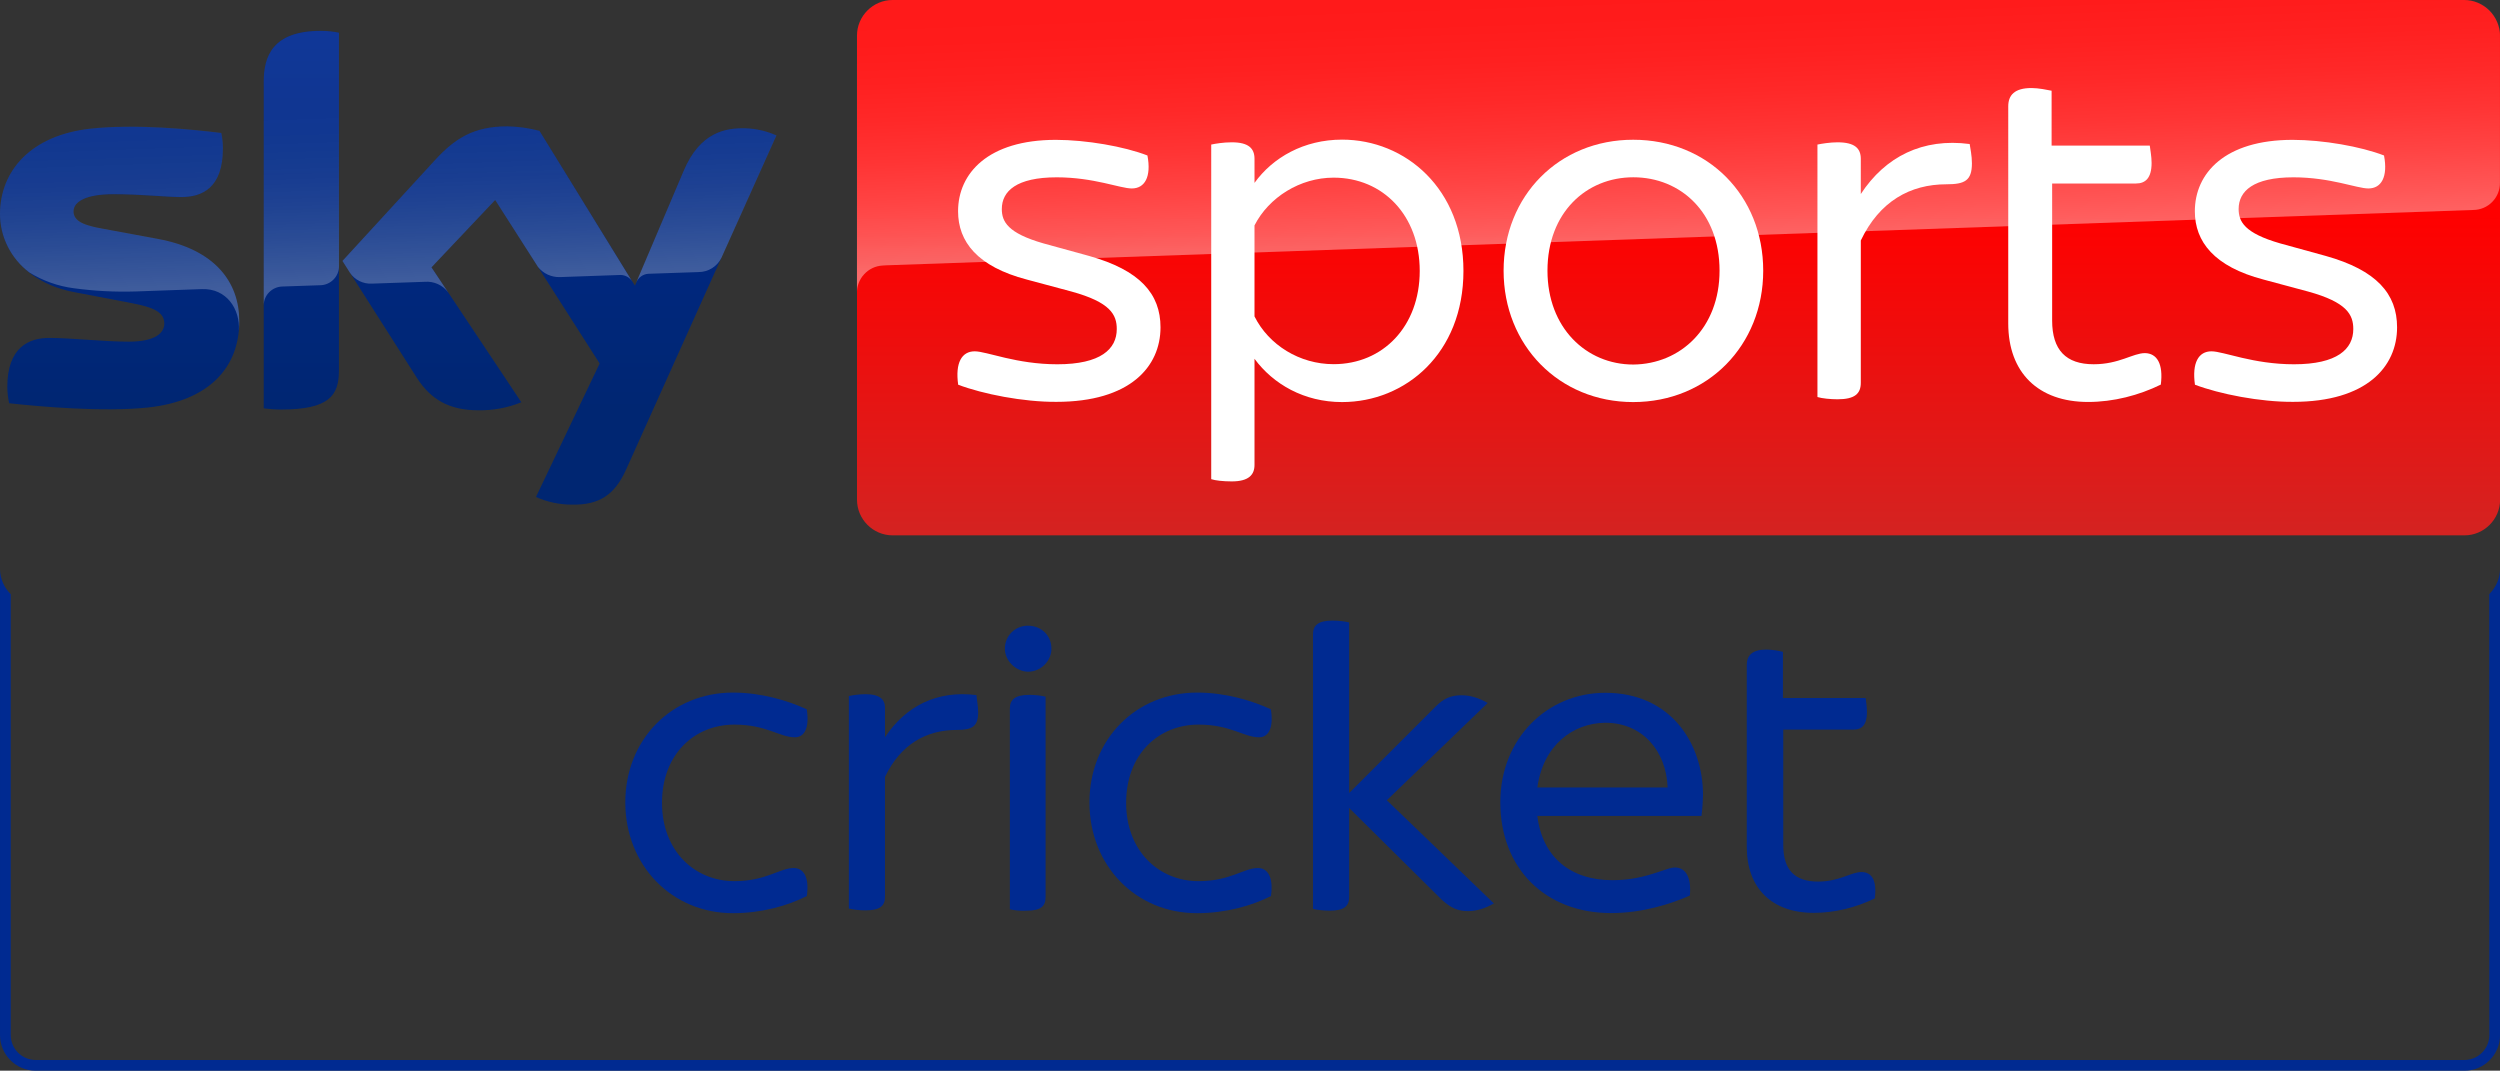 <svg version="1.1" viewBox="0 0 2334.9 999.99" xml:space="preserve" xmlns="http://www.w3.org/2000/svg"><rect x="0" y="0" width="2334.9" height="999.99" fill="#333333" stroke="none"/><defs><linearGradient id="c" x1="361.97" x2="361.97" y1="275.19" y2="-167.32" gradientTransform="matrix(1.002 0 0 -1 2.4638e-6 304)" gradientUnits="userSpaceOnUse"><stop stop-color="#002A91" offset="0"/><stop stop-color="#002672" offset=".8"/></linearGradient><linearGradient id="a" x1="365.5" x2="359.65" y1="40.699" y2="208.23" gradientTransform="matrix(1.002 0 0 -1 2.4638e-6 304)" gradientUnits="userSpaceOnUse"><stop stop-color="#fff" offset="0"/><stop stop-color="#fff" stop-opacity=".835" offset=".12"/><stop stop-color="#fff" stop-opacity=".658" offset=".269"/><stop stop-color="#fff" stop-opacity=".511" offset=".419"/><stop stop-color="#fff" stop-opacity=".397" offset=".568"/><stop stop-color="#fff" stop-opacity=".315" offset=".716"/><stop stop-color="#fff" stop-opacity=".266" offset=".86"/><stop stop-color="#fff" stop-opacity=".25" offset="1"/></linearGradient><linearGradient id="d" x1="1832.1" x2="1832.1" y1="22.231" y2="41.461" gradientTransform="matrix(79.788 0 0 26 -144611 -578)" gradientUnits="userSpaceOnUse"><stop stop-color="#f00" offset=".4"/><stop stop-color="#D42321" offset="1"/></linearGradient><linearGradient id="b" x1="1569" x2="1560.3" y1="74.039" y2="323.14" gradientTransform="matrix(1 0 0 -1 1.453 304)" gradientUnits="userSpaceOnUse"><stop stop-color="#fff" offset="0"/><stop stop-color="#fff" stop-opacity=".835" offset=".12"/><stop stop-color="#fff" stop-opacity=".658" offset=".269"/><stop stop-color="#fff" stop-opacity=".511" offset=".419"/><stop stop-color="#fff" stop-opacity=".397" offset=".568"/><stop stop-color="#fff" stop-opacity=".315" offset=".716"/><stop stop-color="#fff" stop-opacity=".266" offset=".86"/><stop stop-color="#fff" stop-opacity=".25" offset="1"/></linearGradient></defs>
<path d="m33.318 989.99c-12.857-0.048-23.266-10.455-23.314-23.307v-411.8c-6.143-6.027-9.726-14.187-10.004-22.787v434.59c-0.007 18.398 14.914 33.315 33.318 33.309h2268.2c18.454 0.086 33.449-14.862 33.418-33.309l-0.01-435.61c-0.05 8.96-3.681 17.527-10.084 23.797l0.088 411.81c-0.012 12.866-10.441 23.295-23.312 23.307z" fill="#002a91" stroke-width="1"/><path d="m500.54 464.2c10.518 4.6 21.837 7.1 33.256 7.1 26.144 0.6 40.468-9.4 50.986-32.8l140.34-312c-9.115-4.1-19.032-6.4-29.049-6.7-18.131-0.4-42.371 3.3-57.697 40.1l-45.376 106.9-89.15-144.6c-9.816-2.6-19.934-4-30.051-4.2-31.553 0-49.083 11.5-67.313 31.3l-86.646 94.4 69.617 109.4c12.922 19.9 29.85 30.1 57.397 30.1 13.723 0.2 27.346-2.3 40.068-7.5l-83.941-126 59.5-62.9 97.564 152.7zm-184.01-117.9c0 23-9.015 36.2-54.091 36.2-5.409 0-10.818-0.4-16.127-1.1v-305.2c0-23.2 7.913-47.4 53.29-47.4 5.71 0 11.419 0.6 16.929 1.7zm-93.057-46.1c0 43-28.147 74.2-85.244 80.4-41.37 4.4-101.27-0.8-129.72-4-1.002-4.9-1.603-9.9-1.703-15 0-37.4 20.234-46 39.266-46 19.833 0 50.986 3.5 74.125 3.5 25.543 0 33.256-8.6 33.256-16.9 0-10.7-10.217-15.2-30.051-19l-54.291-10.4c-45.076-8.6-69.116-39.8-69.116-72.8 0-40.1 28.448-73.6 84.442-79.8 42.371-4.6 93.958 0.6 122.21 4 1.002 4.7 1.502 9.5 1.502 14.4 0 37.4-19.833 45.5-38.865 45.5-14.625 0-37.363-2.7-63.307-2.7-26.344 0-37.363 7.3-37.363 16.1 0 9.4 10.418 13.2 26.945 16.1l51.787 9.6c53.19 9.7 76.128 40 76.128 77z" fill="url(#c)"/><path d="m725.22 126.5-51.387 114.2c-4.007 8.2-12.321 13.4-21.436 13.4l-46.879 1.6c-5.109 0.3-9.616 3.7-11.419 8.5v-0.1l44.275-104.2c15.426-36.8 39.667-40.5 57.697-40.1 10.117 0.3 19.934 2.6 29.149 6.7zm-134.63 136.6-86.746-140.9c-9.816-2.6-19.934-4-30.051-4.2-31.553 0-49.083 11.5-67.313 31.3l-86.646 94.4 6.912 10.9c4.508 6.8 12.321 10.7 20.535 10.3 4.107-0.1 45.977-1.6 49.383-1.7 8.514-0.7 16.728 3 21.837 9.8l-15.526-23.3 59.5-62.9 39.967 62.5c4.908 6.2 12.521 9.7 20.434 9.5 2.103-0.1 54.392-1.9 56.796-2 4.407 0.1 8.614 2.5 10.918 6.3zm-290.99-234.2c-45.376 0-53.29 24.2-53.29 47.4v209c0-9.6 7.713-17.4 17.329-17.7l35.159-1.2c9.816 0 17.83-8 17.83-17.8v-218c-5.71-1.2-11.319-1.8-17.029-1.7zm-152.16 194.2-51.787-9.6c-16.528-2.9-26.945-6.7-26.945-16.1 0-8.8 11.019-16.1 37.363-16.1 25.944 0 48.682 2.7 63.307 2.7 19.032 0 38.865-8.1 38.865-45.5 0-4.8-0.501-9.7-1.502-14.4-28.248-3.5-79.835-8.6-122.21-4-56.095 6.2-84.542 39.8-84.542 79.8 0.1 21.4 10.217 41.6 27.346 54.5 12.621 7.8 26.845 12.9 41.57 14.8 19.232 2.6 38.565 3.6 57.898 3 6.11-0.2 51.787-1.8 61.804-2.2 23.139-0.8 35.76 18.9 34.458 38.7 0-0.3 0-0.5 0.1-0.8v-0.2c0.2-2.6 0.301-5.2 0.301-7.8 0-36.7-22.939-67-76.028-76.8z" enable-background="new    " fill="url(#a)" opacity=".25"/><path d="m2301.3 0h-1467.6c-18.298 0-33.296 15-33.296 33.3v433.4c0 18.3 14.998 33.3 33.296 33.3h1468c18.297 0 33.295-15 33.295-33.3v-433.4c-0.4-18.3-15.398-33.3-33.696-33.3z" fill="url(#d)" Googl="true"/><path d="m824.35 248s1.1-0.1 3.2-0.2c98.587-3.5 1482.4-51.7 1482.4-51.7 13.898-0.1 24.997-11.5 24.896-25.3v-137.5c0-18.4-14.898-33.3-33.295-33.3h-1467.9c-18.398 0-33.296 14.9-33.296 33.3v240.7c-0.4-13.6 10.299-25.3 23.997-26z" enable-background="new    " fill="url(#b)" opacity=".4"/><path d="m894.9 359.32c-2.904-20.4 3.305-31.2 15.422-31.2 11.216 0 38.857 12.1 77.212 12.1 40.459 0 55.481-14.2 55.481-32.9 0-13.3-5.809-25-42.161-35l-41.761-11.2c-46.267-12.1-64.294-35.4-64.294-63.8 0-35.4 27.941-66.7 91.333-66.7 28.341 0 63.893 6.2 85.524 14.6 3.805 20-2.504 30.8-14.621 30.8-10.816 0-35.452-10.4-70.102-10.4-37.555 0-51.275 12.9-51.275 29.6 0 11.7 5.408 22.5 38.857 32.1l42.562 11.7c47.569 13.3 66.797 35.4 66.797 66.7 0 36.7-28.341 69.6-97.241 69.6-30.845 0.2-68.8-7.3-91.734-16z" fill="#fff" stroke-width="1.001"/><path d="m1366.8 253.02c0 77.1-54.239 122.5-113.38 122.5-35.426 0-64.246-16.7-81.759-40.4v99.1c0 9.2-5.404 15.4-21.215 15.4-7.906 0-15.411-0.8-19.214-2.1v-312.5c3.803-0.8 11.208-2.1 19.214-2.1 15.811 0 21.215 5.8 21.215 15.4v22.5c17.112-23.8 46.233-40.4 81.759-40.4 59.143 0 113.38 45.8 113.38 122.6zm-40.83 0c0-51.7-34.225-87.1-80.458-87.1-31.222 0-60.444 18.3-73.853 44.6v85c13.31 26.7 42.13 44.6 73.853 44.6 46.233 0 80.458-35.4 80.458-87.1z" fill="#fff" stroke-width="1"/><path d="m1404.3 252.82c0-70.114 51.8-122.3 121.03-122.3 69.735 0 121.44 52.185 121.44 122.3 0 69.714-51.8 122.7-121.44 122.7-69.234 0-121.03-52.987-121.03-122.7zm201.69 0c0-54.289-36.27-87.242-80.556-87.242-43.885 0-80.156 32.954-80.156 87.242 0 53.387 36.27 87.643 80.156 87.643 44.185-0.401 80.556-34.256 80.556-87.643z" fill="#fff" stroke-width="1.002"/><path d="m1841.7 152.52c0 16.2-6.699 19.6-23.797 19.6-33.796 0-62.492 15.8-79.99 52.5v132.9c0 10-5.399 15.4-21.697 15.4-6.699 0-14.598-0.8-18.797-2.1v-235.8c3.8-0.8 11.698-2.1 18.797-2.1 16.198 0 21.697 5.8 21.697 15.4v32.9c22.897-35 57.892-52.5 101.69-46.7 0.5 3.4 2.1 10.9 2.1 18z" fill="#fff" stroke-width="1"/><path d="m2018.1 359.21c-20.397 10.007-44.194 16.211-67.891 16.211-46.694 0-74.59-27.519-74.59-73.35v-202.74c0-10.407 5.799-17.112 21.697-17.112 6.699 0 14.598 1.701 18.798 2.502v51.235h91.688c0.4 3.302 1.7 10.407 1.7 16.211 0 14.21-5.799 19.213-14.598 19.213h-78.29v127.99c0 27.519 12.898 40.828 38.795 40.828 23.797 0 36.695-10.407 47.894-10.407 11.098 0.2 17.298 9.807 14.798 29.42z" fill="#fff" stroke-width="1"/><path d="m2050 359.32c-2.9-20.4 3.3-31.2 15.398-31.2 11.299 0 38.795 12.1 77.09 12.1 40.395 0 55.393-14.2 55.393-32.9 0-13.3-5.799-25-42.094-35l-41.694-11.2c-46.194-12.1-64.192-35.4-64.192-63.8 0-35.4 27.896-66.7 91.288-66.7 28.296 0 63.692 6.2 85.389 14.6 3.8 20-2.5 30.8-14.598 30.8-10.799 0-35.396-10.4-69.991-10.4-37.495 0-51.193 12.9-51.193 29.6 0 11.7 5.399 22.5 38.795 32.1l42.494 11.7c47.494 13.3 66.691 35.4 66.691 66.7 0 36.7-28.296 69.6-97.087 69.6-30.796 0.2-68.791-7.3-91.688-16z" fill="#fff" stroke-width="1"/><g transform="matrix(2.028 0 0 2.028 -540.88 -1818.2)" fill="#002a91" stroke-width=".5"><path d="m554.68 1266.1c0-29.15 21.45-50.6 49.6-50.6 13.1 0 25.4 3.75 33.95 7.7 1.45 9.15-1.45 12.9-5.4 12.9-7.1 0-13.1-5.85-27.9-5.85-18.35 0-33.35 13.55-33.35 36.05 0 22.1 15 36.05 33.35 36.05 14.6 0 20.85-6.05 27.3-6.05 4.4 0 7.3 3.95 6.05 12.9-8.55 4.4-20.85 7.9-33.95 7.9-28.2 0.05-49.65-22-49.65-51z"/><path d="m717.18 1224.6c0 6.65-2.9 8.1-9.8 8.1-13.95 0-25.85 6.45-33.1 21.65v55.2c0 4.15-2.3 6.25-8.95 6.25-2.9 0-6.05-0.4-7.7-0.85v-97.85c1.65-0.4 4.8-0.85 7.7-0.85 6.65 0 8.95 2.5 8.95 6.25v13.55c9.6-14.4 23.95-21.65 42.1-19.4 0.15 1.95 0.8 5.05 0.8 7.95z"/><path d="m729.48 1195.3c0-6.05 4.8-10.6 10.6-10.6 6.05 0 10.85 4.4 10.85 10.6 0 5.4-4.6 10.6-10.85 10.6-5.8-0.2-10.6-5.2-10.6-10.6zm2.3 120v-92.5c0-3.95 2.3-6.25 8.95-6.25 2.9 0 5.85 0.4 7.5 0.85v92.3c0 4.15-2.1 6.25-8.75 6.25-2.95 0.2-6.25-0.25-7.7-0.65z"/><path d="m768.43 1266.1c0-29.15 21.45-50.6 49.6-50.6 13.1 0 25.4 3.75 33.95 7.7 1.45 9.15-1.45 12.9-5.4 12.9-7.1 0-13.1-5.85-27.9-5.85-18.35 0-33.35 13.55-33.35 36.05 0 22.1 15 36.05 33.35 36.05 14.6 0 20.85-6.05 27.3-6.05 4.4 0 7.3 3.95 6.05 12.9-8.55 4.4-20.85 7.9-33.95 7.9-28.4 0.05-49.65-22-49.65-51z"/><path d="m954.68 1312.6c-3.55 2.1-7.7 3.55-11.85 3.55-4.8 0-7.9-1.45-12.1-5.2l-42.7-42.3v41.05c0 4.15-2.3 6.25-8.95 6.25-2.9 0-6.05-0.4-7.7-0.85v-126.5c0-3.95 2.3-6.25 8.95-6.25 2.9 0 6.05 0.4 7.7 0.85v78.55l39.8-39.8c3.75-3.75 7.1-5.2 11.9-5.2 4.15 0 8.1 1.25 12.1 3.55l-46.45 44.8z"/><path d="m1050.3 1272.3h-75.6c2.3 18.95 15.2 29.6 34.6 29.6 8.35 0 14.8-1.65 21.05-3.75 4.35-1.45 6.05-2.1 7.7-2.1 4.6 0 7.7 3.95 6.9 12.9-8.75 3.95-22.1 8.1-36.25 8.1-30.4 0-51.05-20.6-51.05-51.05 0-29.4 21.65-50.4 48.35-50.4 30.2 0 45 23.35 45 47.1-0.05 2.55-0.25 6.1-0.7 9.6zm-75.6-13.1h60c-0.6-16.65-11.45-29.8-28.75-29.8-15 0.2-28.55 10.4-31.25 29.8z"/><path d="m1130.1 1310.3c-8.55 4.15-18.35 6.65-28.1 6.65-19.4 0-30.85-11.45-30.85-30.4v-83.75c0-4.4 2.5-7.1 8.95-7.1 2.9 0 6.05 0.6 7.7 1.05v21.25h38.1c0.2 1.45 0.6 4.4 0.6 6.65 0 5.85-2.5 7.9-6.05 7.9h-32.5v53.1c0 11.45 5.2 16.9 16.05 16.9 9.8 0 15.2-4.4 20-4.4 4.85 0.05 7.15 4 6.1 12.15z"/></g></svg>
